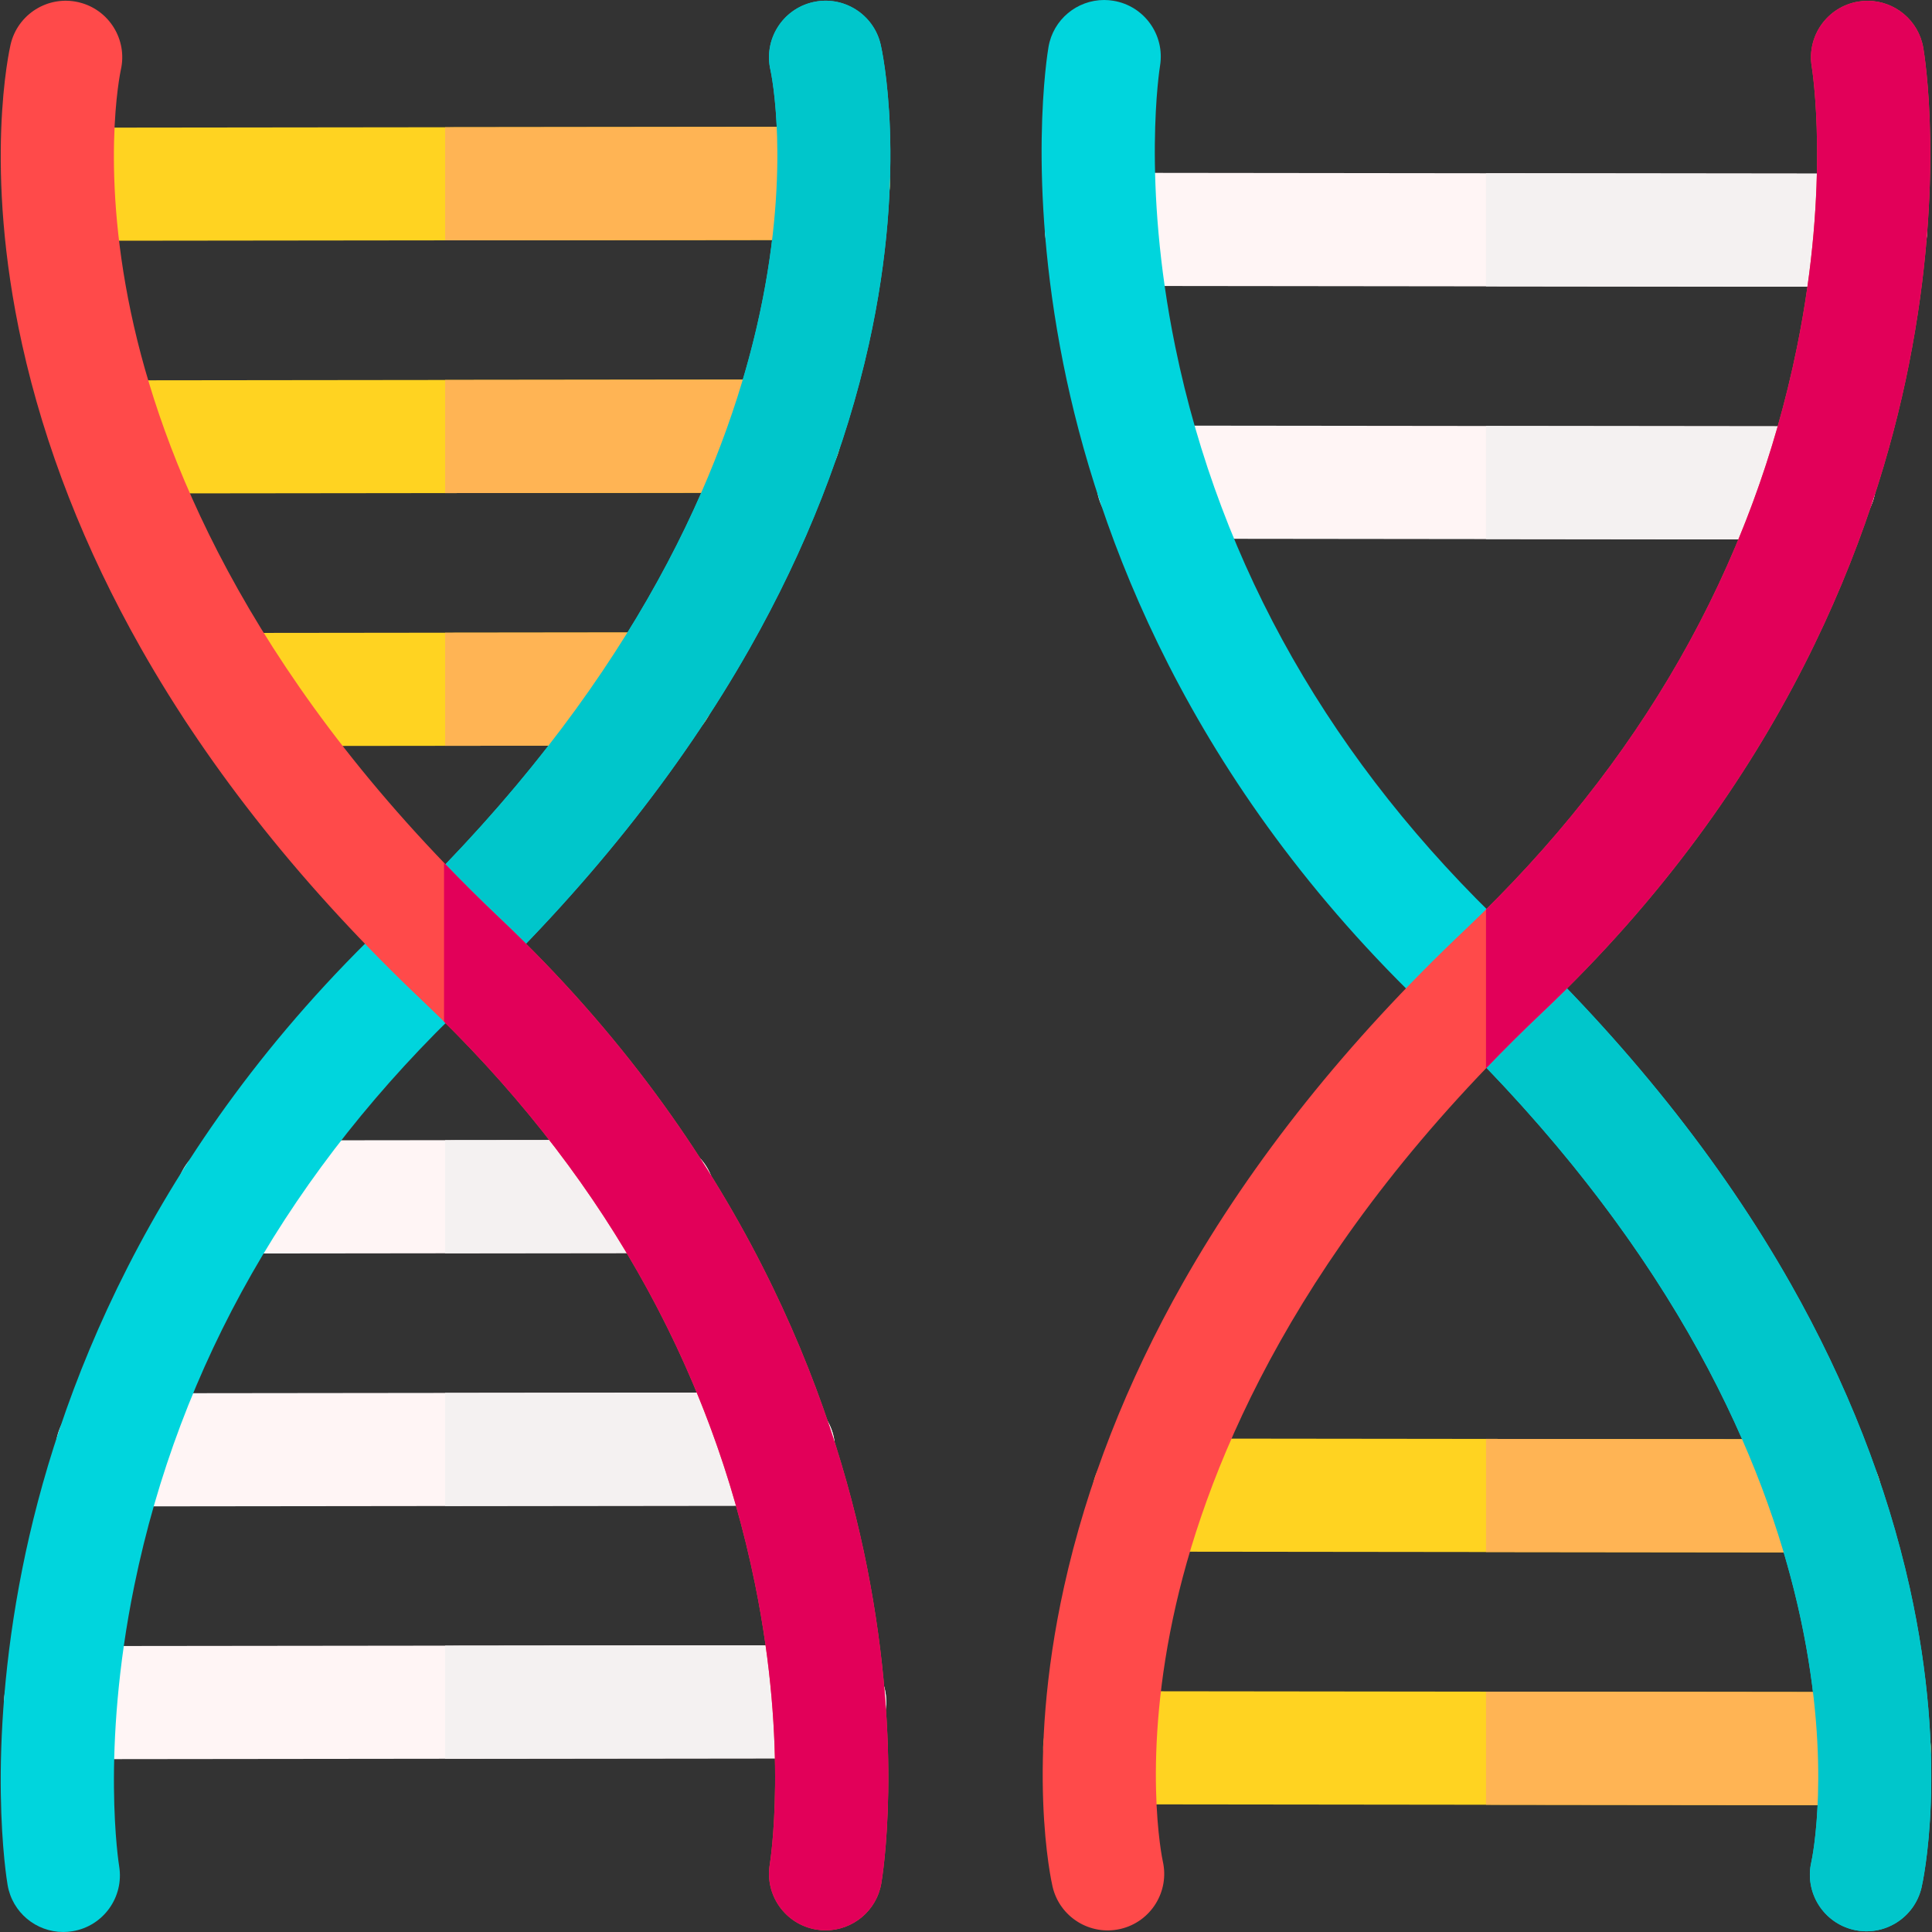 <svg id="Layer_1" enable-background="new 0 0 512.385 512.385" height="512" viewBox="0 0 512.385 512.385" width="512" xmlns="http://www.w3.org/2000/svg"><rect x="0" y="0" width="512.385" height="512.385" fill="#333333" stroke="none"/><g><g><path d="m61.655 332.449c-8.276 0-14.99-6.704-15-14.982-.009-8.285 6.699-15.008 14.983-15.018l112.961-.129h.018c8.276 0 14.99 6.704 15 14.982.009 8.285-6.699 15.008-14.983 15.018l-112.961.129c-.006 0-.012 0-.018 0z" fill="#fff5f5"/></g><g><path d="m16.062 466.555c-8.276 0-14.99-6.704-15-14.982-.009-8.285 6.699-15.008 14.983-15.018l203.977-.232h.018c8.276 0 14.99 6.704 15 14.982.009 8.285-6.699 15.008-14.983 15.018l-203.977.232c-.006 0-.012 0-.018 0z" fill="#fff5f5"/></g><g><path d="m29.73 399.513c-8.276 0-14.99-6.704-15-14.983-.009-8.284 6.699-15.007 14.983-15.017l176.726-.201h.018c8.276 0 14.99 6.704 15 14.983.009 8.284-6.699 15.007-14.983 15.017l-176.726.201c-.006 0-.013 0-.018 0z" fill="#fff5f5"/></g><g><path d="m61.74 197.862c-8.276 0-14.99-6.704-15-14.982-.009-8.285 6.699-15.008 14.983-15.018l112.961-.129h.018c8.276 0 14.99 6.704 15 14.982.009 8.285-6.699 15.008-14.983 15.018l-112.961.129c-.005 0-.012 0-.018 0z" fill="#ffd321"/></g><g><path d="m28.56 130.873c-8.276 0-14.99-6.704-15-14.983-.009-8.284 6.699-15.007 14.983-15.017l179.408-.204h.018c8.276 0 14.99 6.704 15 14.983.009 8.284-6.699 15.007-14.983 15.017l-179.408.204c-.006 0-.013 0-.018 0z" fill="#ffd321"/></g><g><path d="m15.606 63.861c-8.276 0-14.99-6.704-15-14.982-.009-8.285 6.699-15.008 14.983-15.018l205.402-.234h.018c8.276 0 14.99 6.704 15 14.982.009 8.285-6.699 15.008-14.983 15.018l-205.403.234c-.005 0-.012 0-.017 0z" fill="#ffd321"/></g><path d="m16.777 512.385c-7.188 0-13.531-5.171-14.764-12.493-.244-1.447-5.854-34.993 3.924-83.938 8.956-44.83 33.12-111.062 97.375-172.008 124.294-117.892 101.275-224.289 101.028-225.35-1.878-8.068 3.139-16.132 11.208-18.011 8.065-1.88 16.132 3.139 18.011 11.208.304 1.304 7.317 32.48-3.136 79.532-6.032 27.153-16.667 54.288-31.609 80.651-18.492 32.626-43.677 64.163-74.855 93.735-46.633 44.231-76.354 96.315-88.336 154.806-8.984 43.856-4.07 74.118-4.019 74.429 1.332 8.162-4.189 15.881-12.348 17.233-.834.138-1.662.206-2.479.206z" fill="#00d5dd"/><g><g><path d="m292.113 45.83c-8.276 0-14.99 6.704-15 14.982-.009 8.285 6.699 15.008 14.983 15.018l203.977.232h.018c8.276 0 14.99-6.704 15-14.982.009-8.285-6.699-15.008-14.983-15.018l-203.977-.232c-.006 0-.012 0-.018 0z" fill="#fff5f5"/></g><g><path d="m305.781 112.872c-8.276 0-14.99 6.704-15 14.983-.009 8.284 6.699 15.007 14.983 15.017l176.726.201h.018c8.276 0 14.99-6.704 15-14.983.009-8.284-6.699-15.007-14.983-15.017l-176.726-.201c-.006 0-.012 0-.018 0z" fill="#fff5f5"/></g><g><path d="m304.611 381.512c-8.276 0-14.99 6.704-15 14.983-.009 8.284 6.699 15.007 14.983 15.017l179.408.204h.018c8.276 0 14.99-6.704 15-14.983.009-8.284-6.699-15.007-14.983-15.017l-179.408-.204c-.006 0-.013 0-.018 0z" fill="#ffd321"/></g><g><path d="m291.657 448.523c-8.276 0-14.99 6.704-15 14.982-.009 8.285 6.699 15.008 14.983 15.018l205.402.234h.018c8.276 0 14.99-6.704 14.999-14.982.009-8.285-6.699-15.008-14.983-15.018l-205.402-.234c-.005 0-.011 0-.017 0z" fill="#ffd321"/></g><g><path d="m292.829 0c-7.188 0-13.531 5.171-14.764 12.493-.244 1.447-5.854 34.993 3.924 83.938 8.956 44.83 33.12 111.062 97.375 172.008 124.293 117.893 101.274 224.289 101.027 225.351-1.878 8.068 3.139 16.132 11.208 18.011 8.065 1.88 16.132-3.139 18.011-11.208.304-1.304 7.317-32.48-3.136-79.532-6.032-27.153-16.667-54.288-31.609-80.651-18.492-32.626-43.677-64.163-74.855-93.735-46.633-44.231-76.354-96.315-88.336-154.806-8.984-43.856-4.07-74.118-4.019-74.429 1.332-8.162-4.189-15.881-12.348-17.233-.833-.14-1.661-.207-2.478-.207z" fill="#00d5dd"/></g><path d="m497.06 478.758h-.018l-102.94-.117v-30l102.975.117c8.284.01 14.992 6.732 14.983 15.018-.01 8.278-6.724 14.982-15 14.982z" fill="#ffb454"/><path d="m484.02 411.716h-.018l-89.901-.102v-30l89.935.102c8.284.01 14.992 6.732 14.983 15.017-.009 8.279-6.722 14.983-14.999 14.983z" fill="#ffb454"/><path d="m491.599 511.8c-8.068-1.879-13.086-9.942-11.208-18.011.237-1.017 21.367-98.79-86.29-210.705v-42.164c1.942 1.93 3.903 3.851 5.908 5.752 31.178 29.572 56.363 61.109 74.855 93.735 14.942 26.363 25.578 53.498 31.609 80.651 10.453 47.052 3.439 78.229 3.136 79.532-1.878 8.071-9.945 13.09-18.01 11.21z" fill="#00c6cb"/><path d="m482.508 143.073h-.018l-88.389-.101v-30l88.423.101c8.284.01 14.992 6.732 14.983 15.017-.009 8.279-6.723 14.983-14.999 14.983z" fill="#f4f1f1"/><path d="m496.091 76.062h-.018l-101.971-.116v-30l102.005.116c8.284.01 14.992 6.732 14.983 15.018-.009 8.278-6.723 14.982-14.999 14.982z" fill="#f4f1f1"/><g><path d="m495.306.213c-.833 0-1.677.069-2.526.213-8.167 1.386-13.666 9.13-12.28 17.298.044.273 5 30.546-3.928 74.38-11.906 58.452-41.553 110.458-88.12 154.573-31.146 29.507-56.296 60.993-74.75 93.583-14.912 26.334-25.514 53.449-31.512 80.593-10.394 47.031-3.341 78.222-3.036 79.526 1.888 8.065 9.959 13.068 18.023 11.188 8.045-1.883 13.049-9.913 11.203-17.957-.108-.493-5.834-27.393 3.513-68.104 8.697-37.88 32.618-95.875 97.191-157.049 64.192-60.813 88.276-127.003 97.177-171.82 9.716-48.925 4.062-82.482 3.816-83.93-1.242-7.319-7.589-12.494-14.771-12.494z" fill="#ff4a4a"/></g><path d="m409.083 268.456c-5.261 4.984-10.247 9.946-14.981 14.878v-42.147c43.315-42.92 71.053-93.036 82.469-149.084 8.928-43.834 3.973-74.106 3.928-74.38-1.385-8.168 4.113-15.912 12.28-17.298.849-.144 1.693-.213 2.526-.213 7.182 0 13.529 5.175 14.771 12.493.246 1.447 5.9 35.005-3.816 83.93-8.901 44.818-32.985 111.008-97.177 171.821z" fill="#e20059"/></g><g fill="#ffb454"><path d="m221.008 33.627h-.018l-102.94.117v30l102.975-.117c8.284-.01 14.992-6.732 14.983-15.018-.009-8.278-6.723-14.982-15-14.982z"/><path d="m207.969 100.669h-.018l-89.901.102v30l89.935-.102c8.284-.01 14.992-6.732 14.983-15.017-.009-8.279-6.723-14.983-14.999-14.983z"/><path d="m174.702 167.733h-.018l-56.634.065v30l56.668-.065c8.284-.01 14.992-6.732 14.983-15.018-.008-8.277-6.722-14.982-14.999-14.982z"/></g><path d="m215.547.585c-8.068 1.879-13.086 9.942-11.208 18.011.237 1.017 21.367 98.79-86.29 210.705v42.164c1.942-1.93 3.903-3.851 5.908-5.752 31.178-29.572 56.363-61.109 74.855-93.735 14.942-26.363 25.578-53.498 31.609-80.651 10.453-47.052 3.439-78.229 3.136-79.532-1.877-8.071-9.945-13.09-18.01-11.21z" fill="#00c6cb"/><path d="m174.617 302.32h-.018l-56.549.064v30l56.583-.064c8.284-.01 14.992-6.732 14.983-15.018-.009-8.278-6.723-14.982-14.999-14.982z" fill="#f4f1f1"/><path d="m206.457 369.312h-.018l-88.389.101v30l88.423-.101c8.284-.01 14.992-6.732 14.983-15.017-.009-8.279-6.723-14.983-14.999-14.983z" fill="#f4f1f1"/><path d="m220.039 436.322h-.018l-101.971.116v30l102.005-.116c8.284-.01 14.992-6.732 14.983-15.018-.009-8.278-6.722-14.982-14.999-14.982z" fill="#f4f1f1"/><g><g><path d="m218.966 511.944c-.833 0-1.677-.069-2.526-.213-8.167-1.386-13.666-9.13-12.28-17.298.044-.273 5-30.546-3.928-74.38-11.906-58.452-41.553-110.458-88.12-154.573-31.146-29.507-56.296-60.993-74.75-93.583-14.912-26.334-25.514-53.449-31.512-80.593-10.395-47.031-3.342-78.222-3.037-79.526 1.888-8.066 9.96-13.069 18.023-11.188 8.045 1.883 13.049 9.913 11.203 17.957-.108.493-5.834 27.393 3.513 68.104 8.697 37.88 32.618 95.875 97.191 157.049 64.192 60.813 88.276 127.003 97.177 171.82 9.716 48.925 4.062 82.482 3.816 83.93-1.241 7.319-7.588 12.494-14.77 12.494z" fill="#ff4a4a"/></g><path d="m132.743 243.7c-5.261-4.984-10.247-9.946-14.981-14.878v42.147c43.315 42.92 71.053 93.036 82.469 149.084 8.928 43.834 3.973 74.106 3.928 74.38-1.385 8.168 4.113 15.912 12.28 17.298.849.144 1.693.213 2.526.213 7.182 0 13.529-5.175 14.771-12.493.246-1.447 5.9-35.005-3.816-83.93-8.901-44.818-32.985-111.007-97.177-171.821z" fill="#e20059"/></g></g></svg>